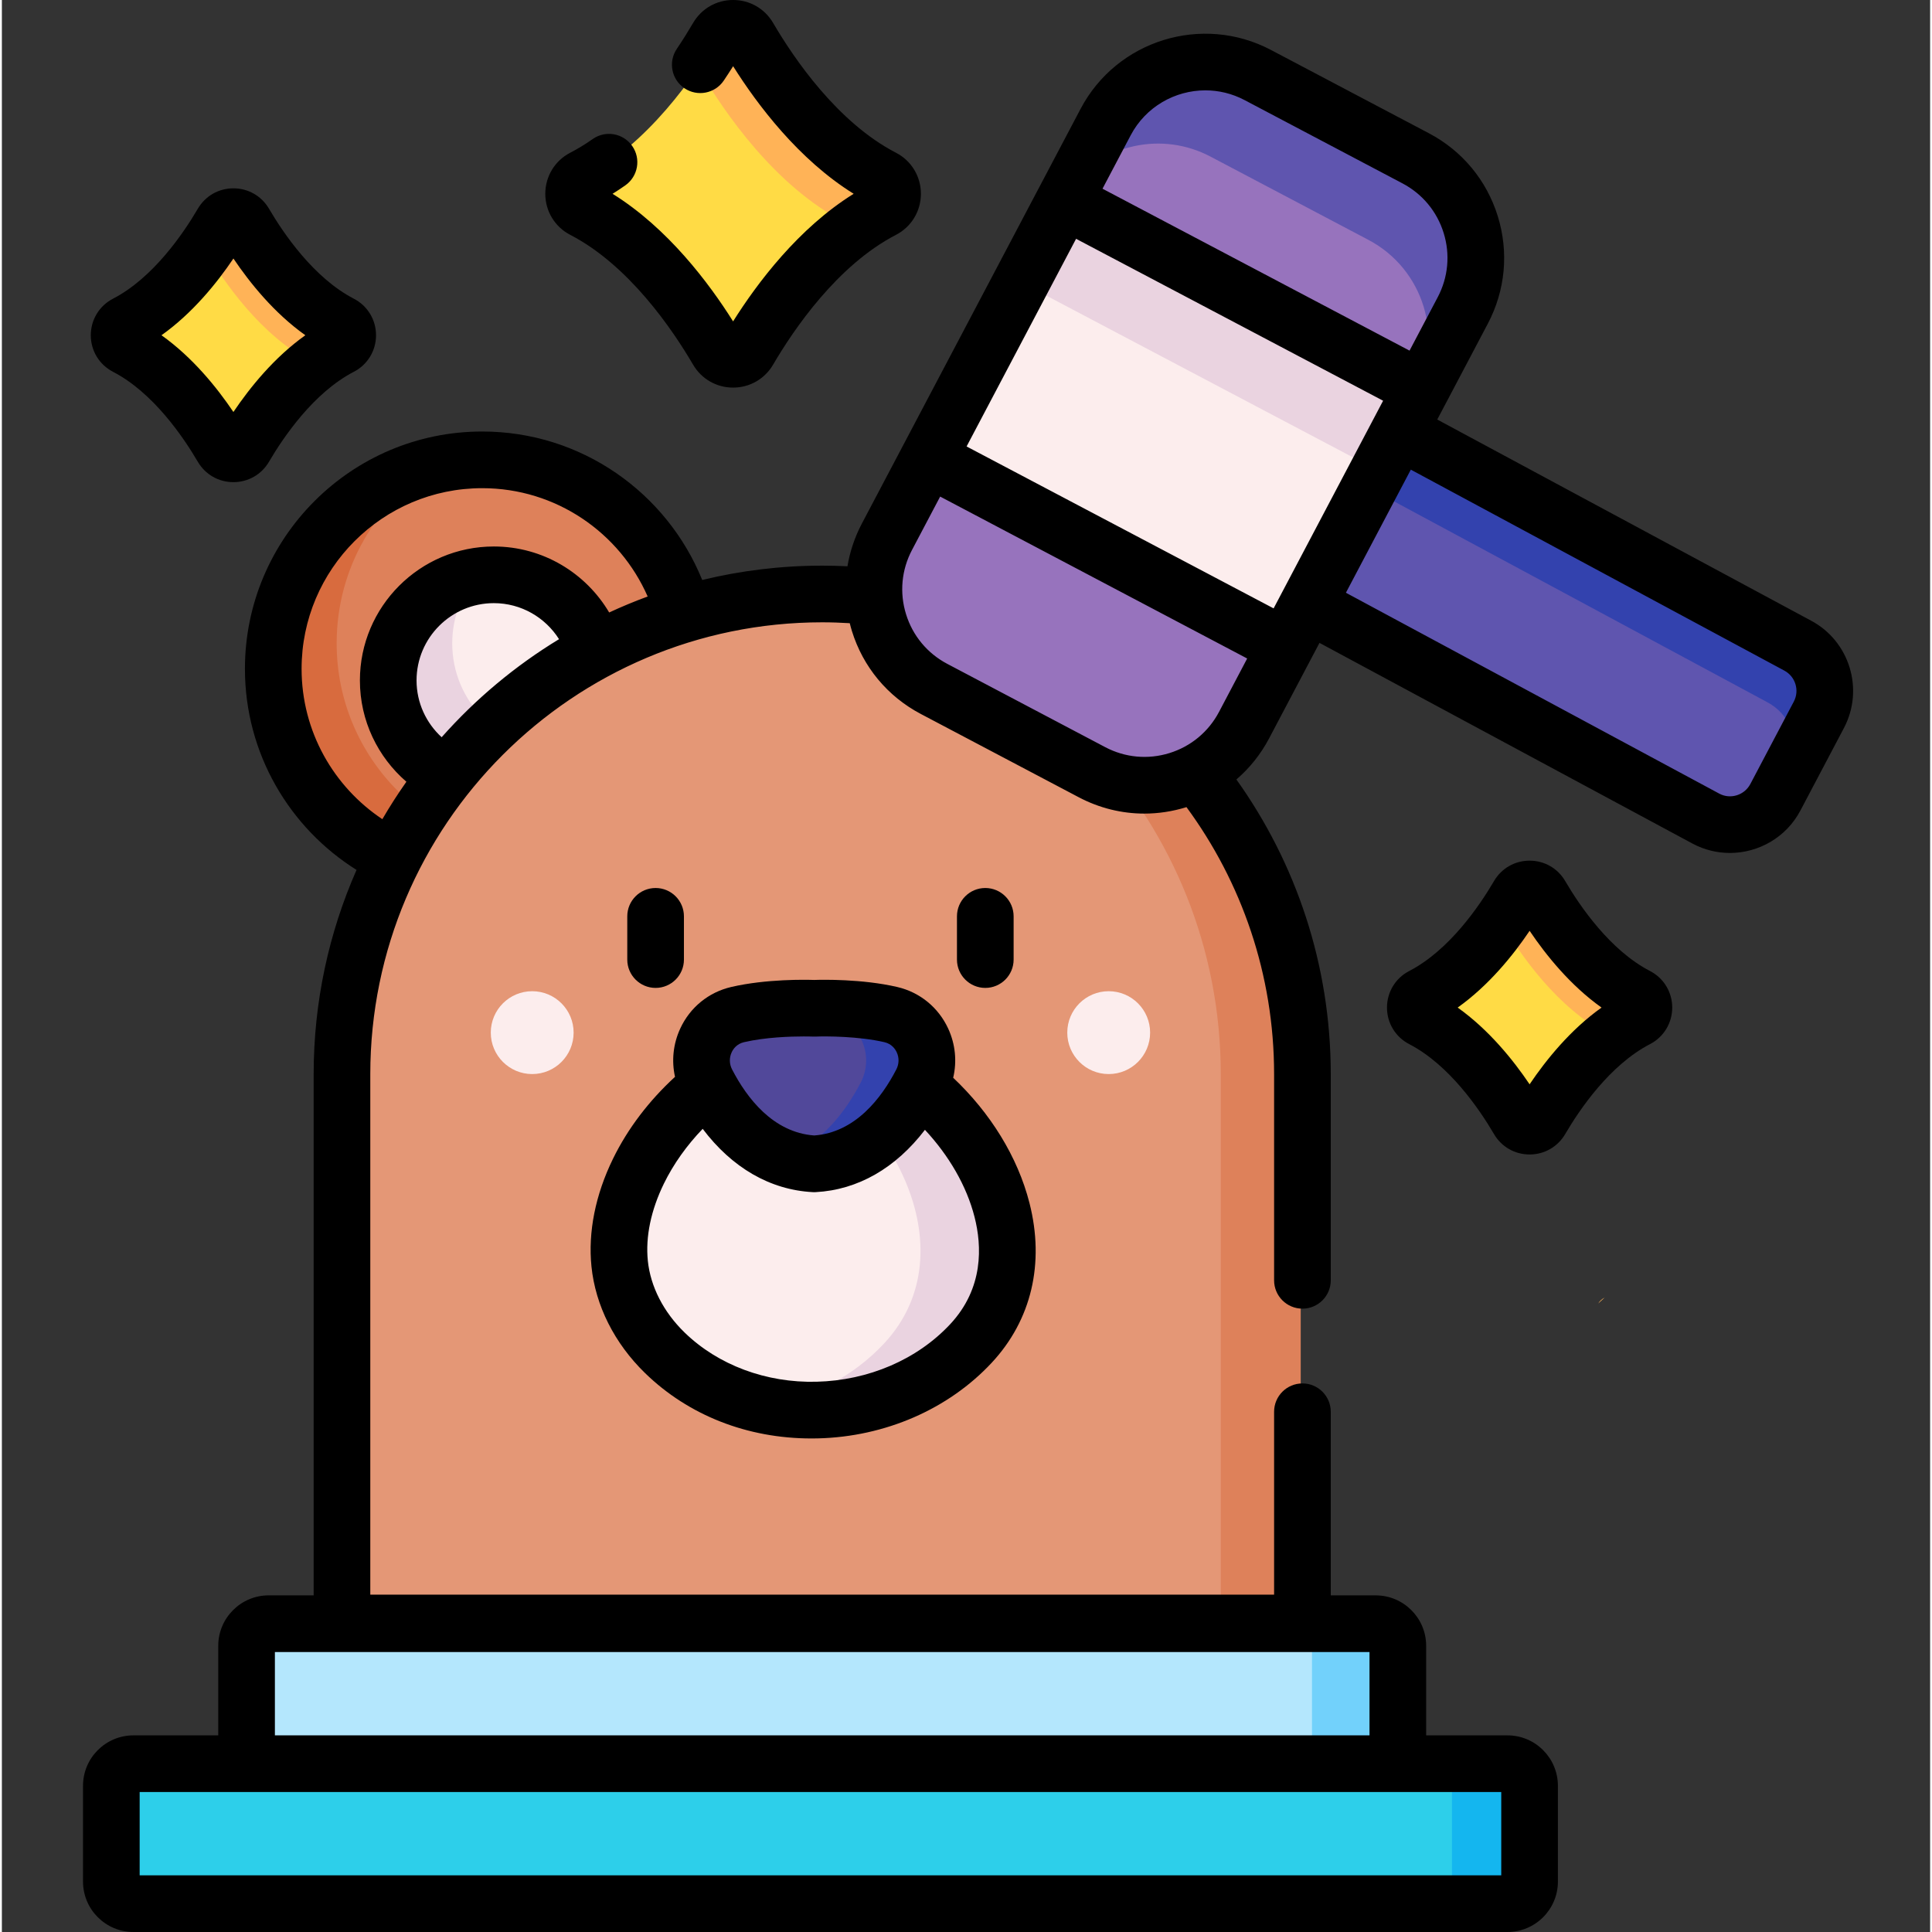 <svg height="511pt" viewBox="-21 0 511 511.997" width="511pt" xmlns="http://www.w3.org/2000/svg"><rect x="-21" y="0" width="511" height="511.997" fill="#333333" stroke="none"/><path d="m161.668 177.242c0 30.582-24.793 55.375-55.375 55.375s-55.375-24.793-55.375-55.375c0-30.586 24.793-55.379 55.375-55.379s55.375 24.793 55.375 55.379zm0 0" fill="#de815a"/><path d="m50.918 177.242c0 30.582 24.793 55.375 55.379 55.375 10.566 0 20.445-2.965 28.855-8.098-3.887.867-7.914 1.32-12.055 1.32-30.586 0-55.379-24.793-55.379-55.379 0-20.012 10.613-37.539 26.52-47.277-24.785 5.496-43.32 27.617-43.32 54.059zm0 0" fill="#d86b3e"/><path d="m137.359 180.32c0 15.453-12.531 27.984-27.988 27.984-15.457 0-27.984-12.531-27.984-27.984 0-15.457 12.527-27.988 27.984-27.988 15.457 0 27.988 12.531 27.988 27.988zm0 0" fill="#fceded"/><path d="m81.387 180.324c0 15.453 12.523 27.98 27.98 27.98 8.699 0 16.473-3.969 21.605-10.191-1.504.25-3.055.383-4.637.383-15.457 0-27.988-12.535-27.988-27.988 0-6.754 2.398-12.949 6.379-17.793-13.25 2.211-23.34 13.727-23.34 27.609zm0 0" fill="#ead3e0"/><path d="m68.664 284.676c0-70.285 56.977-127.266 127.266-127.266 70.285 0 127.262 56.98 127.262 127.266v145.426h-254.527zm0 0" fill="#e49776"/><path d="m323.191 284.676v145.426h-21.172v-145.426c0-66.723-51.348-121.449-116.68-126.828 3.488-.293 7.023-.438 10.59-.438 70.285 0 127.262 56.98 127.262 127.266zm0 0" fill="#de815a"/><g fill="#fceded"><path d="m130.516 273.656c0 6.062-4.914 10.98-10.977 10.98s-10.977-4.918-10.977-10.98 4.914-10.977 10.977-10.977 10.977 4.914 10.977 10.977zm0 0"/><path d="m283.293 273.656c0 6.062-4.914 10.98-10.977 10.98s-10.977-4.918-10.977-10.98 4.914-10.977 10.977-10.977 10.977 4.914 10.977 10.977zm0 0"/><path d="m201.047 275.949c-4.027-1.34-8.418-1.402-12.48-.184-17.727 5.32-33.117 18.727-40.879 34.621-3.719 7.617-5.828 16.09-4.973 24.484.906 8.922 5.328 17.176 11.965 23.625 22.152 21.547 60.465 19.703 81.133-2.469 23.977-25.719-.223-68.594-34.766-80.078zm0 0"/></g><path d="m235.816 356.023c-13.508 14.48-34.539 20.297-53.684 16.57 11.586-2.23 22.508-7.812 30.668-16.57 22.848-24.496 1.957-64.559-29.93-78.238 1.863-.766 3.766-1.441 5.695-2.023 4.066-1.215 8.449-1.152 12.477.188 34.547 11.484 58.746 54.359 34.773 80.074zm0 0" fill="#ead3e0"/><path d="m214.578 268.875c-9.273-2.156-20.305-1.672-20.305-1.672s-11.035-.484-20.309 1.672c-7.922 1.84-11.863 10.746-8.129 17.973 4.625 8.945 13.523 20.789 28.438 21.582 14.91-.793 23.809-12.637 28.434-21.582 3.734-7.227-.207-16.133-8.129-17.973zm0 0" fill="#51489a"/><path d="m222.707 286.844c-4.625 8.949-13.527 20.793-28.434 21.586-2.91-.156-5.586-.727-8.051-1.621 10.176-3.684 16.668-12.766 20.398-19.965 3.73-7.215-.215-16.125-8.137-17.973-4.105-.957-8.562-1.391-12.25-1.582 4.625-.234 8.039-.09 8.039-.09s11.031-.48 20.309 1.672c7.914 1.848 11.867 10.758 8.125 17.973zm0 0" fill="#3342ae"/><path d="m365.684 82.27-57.953 109.891c-7.688 14.578-25.734 20.164-40.312 12.477l-41.859-22.078c-14.574-7.688-20.16-25.734-12.473-40.312l57.953-109.891c7.688-14.578 25.738-20.164 40.312-12.473l41.859 22.074c14.574 7.688 20.16 25.734 12.473 40.312zm0 0" fill="#9773bd"/><path d="m365.684 82.266-12.059 21.621c7.688-14.582 2.105-32.625-12.469-40.312l-41.859-22.074c-12.801-6.746-28.277-3.266-37.055 7.551l8.801-16.691c7.688-14.582 25.73-20.168 40.312-12.477l41.859 22.07c14.574 7.688 20.156 25.738 12.469 40.312zm0 0" fill="#5f55af"/><path d="m224.055 121.465 36.023-68.301 94.641 49.914-36.023 68.301zm0 0" fill="#fceded"/><path d="m248.754 74.633 11.324-21.473 94.645 49.918-11.324 21.473zm0 0" fill="#ead3e0"/><path d="m460.055 189.43-11.523 21.848c-3.504 6.645-11.727 9.188-18.367 5.684l-105.562-56.797 24.211-45.902 105.559 56.797c6.641 3.504 9.188 11.727 5.684 18.371zm0 0" fill="#5f55af"/><path d="m460.055 189.43-6.375 12.078c1.547-5.965-1.141-12.41-6.824-15.414l-105.559-56.797 7.52-15.035 105.559 56.797c6.633 3.508 9.18 11.727 5.68 18.371zm0 0" fill="#3342ae"/><path d="m403.75 343.863c-.559.531-1.121 1.055-1.703 1.566.391-.633.961-1.172 1.703-1.566zm0 0" fill="#ffb357"/><path d="m168.652 9.883c-6.047 10.328-18.477 28.406-35.602 37.27-3.379 1.75-3.383 6.66 0 8.41 17.125 8.859 29.551 26.941 35.594 37.27 1.855 3.164 6.406 3.164 8.262 0 6.047-10.328 18.477-28.41 35.598-37.27 3.383-1.75 3.383-6.66 0-8.41-17.121-8.859-29.547-26.941-35.59-37.27-1.855-3.168-6.41-3.168-8.262 0zm0 0" fill="#ffdb45"/><path d="m212.5 55.562c-2.875 1.484-5.613 3.23-8.207 5.152-.441-.742-1.102-1.383-1.977-1.824-18.422-9.543-31.793-28.996-38.297-40.105-.16-.27-.34-.52-.543-.75 2.059-2.996 3.781-5.785 5.176-8.16 1.852-3.156 6.402-3.156 8.258 0 6.043 10.336 18.473 28.418 35.59 37.277 3.391 1.746 3.391 6.656 0 8.41zm0 0" fill="#ffb357"/><path d="m380.902 237.289c-4.332 7.402-13.242 20.363-25.512 26.711-2.426 1.254-2.426 4.773 0 6.027 12.27 6.352 21.176 19.309 25.508 26.711 1.328 2.27 4.59 2.27 5.918 0 4.336-7.402 13.242-20.359 25.516-26.711 2.422-1.254 2.422-4.773 0-6.027-12.273-6.348-21.176-19.309-25.508-26.711-1.328-2.266-4.594-2.266-5.922 0zm0 0" fill="#ffdb45"/><path d="m412.332 270.031c-2.477 1.281-4.82 2.824-7.008 4.551-.18-.16-.371-.281-.582-.391-13.621-7.047-23.504-21.422-28.305-29.641-.031-.062-.07-.109-.109-.172 1.852-2.613 3.387-5.062 4.57-7.086 1.332-2.273 4.602-2.273 5.922 0 4.332 7.398 13.242 20.359 25.512 26.703 2.426 1.262 2.426 4.781 0 6.035zm0 0" fill="#ffb357"/><path d="m37.398 59.121c-4.332 7.402-13.242 20.359-25.512 26.707-2.426 1.258-2.426 4.773 0 6.027 12.27 6.352 21.176 19.309 25.508 26.711 1.328 2.27 4.59 2.27 5.918 0 4.336-7.402 13.242-20.359 25.516-26.711 2.422-1.254 2.422-4.77 0-6.027-12.273-6.348-21.176-19.305-25.508-26.707-1.328-2.27-4.594-2.27-5.922 0zm0 0" fill="#ffdb45"/><path d="m68.828 91.859c-2.477 1.285-4.82 2.828-7.008 4.551-.18-.16-.371-.281-.578-.391-13.625-7.047-23.508-21.422-28.309-29.641-.031-.059-.07-.109-.109-.168 1.852-2.617 3.387-5.062 4.57-7.09 1.332-2.273 4.602-2.273 5.926 0 4.328 7.398 13.238 20.359 25.508 26.703 2.426 1.266 2.426 4.781 0 6.035zm0 0" fill="#ffb357"/><path d="m377.996 504.492h-364.133c-3.234 0-5.859-2.621-5.859-5.855v-25.387c0-3.234 2.625-5.855 5.859-5.855h364.133c3.234 0 5.855 2.621 5.855 5.855v25.387c0 3.234-2.621 5.855-5.855 5.855zm0 0" fill="#2dcfea"/><path d="m383.848 473.25v25.391c0 3.227-2.613 5.855-5.852 5.855h-20.562c3.238 0 5.855-2.629 5.855-5.855v-25.391c0-3.238-2.617-5.852-5.855-5.852h20.562c3.238 0 5.852 2.617 5.852 5.852zm0 0" fill="#14b6ef"/><path d="m348.473 467.395h-305.09v-31.242c0-3.234 2.621-5.855 5.855-5.855h293.379c3.234 0 5.855 2.621 5.855 5.855zm0 0" fill="#b4e7fd"/><path d="m348.473 436.152v31.246h-22.281v-31.246c0-3.238-2.617-5.863-5.855-5.863h22.285c3.227 0 5.852 2.625 5.852 5.863zm0 0" fill="#72d1fb"/><path d="m159.75 254.297v-11.461c0-4.145-3.363-7.508-7.508-7.508-4.145 0-7.508 3.363-7.508 7.508v11.461c0 4.145 3.363 7.508 7.508 7.508 4.145 0 7.508-3.363 7.508-7.508zm0 0"/><path d="m239.613 261.805c4.145 0 7.508-3.363 7.508-7.508v-11.461c0-4.145-3.363-7.508-7.508-7.508s-7.508 3.363-7.508 7.508v11.461c0 4.145 3.363 7.508 7.508 7.508zm0 0"/><path d="m129.602 62.23c15.523 8.031 27.066 24.996 32.566 34.395 2.23 3.812 6.199 6.09 10.609 6.09s8.375-2.277 10.609-6.09c5.5-9.398 17.047-26.363 32.57-34.395 4.066-2.109 6.594-6.273 6.594-10.875 0-4.602-2.527-8.766-6.594-10.871-15.52-8.031-27.066-24.996-32.566-34.395-2.23-3.812-6.195-6.09-10.605-6.09-4.414 0-8.379 2.277-10.609 6.09-1.367 2.328-2.82 4.645-4.324 6.879-2.312 3.438-1.402 8.102 2.039 10.418 3.438 2.312 8.102 1.402 10.418-2.035.844-1.25 1.668-2.523 2.477-3.805 6.383 10.148 17.328 24.73 31.945 33.809-14.621 9.082-25.566 23.664-31.953 33.816-6.383-10.152-17.324-24.734-31.945-33.812 1.133-.703 2.258-1.445 3.371-2.227 3.395-2.383 4.215-7.066 1.832-10.457-2.383-3.395-7.066-4.215-10.457-1.832-1.977 1.387-3.988 2.613-5.977 3.641-4.066 2.105-6.594 6.273-6.594 10.875 0 4.598 2.527 8.762 6.594 10.871zm0 0"/><path d="m135.246 335.633c1.051 10.332 6.094 20.363 14.203 28.246 11.523 11.211 27.125 17.324 44.094 17.324.574 0 1.156-.008 1.738-.02 17.785-.438 34.562-7.738 46.023-20.035 10.539-11.309 14.098-26.348 10.012-42.359-3.137-12.301-10.434-23.934-20.211-33.172 1.023-4.328.59-8.891-1.328-13.043-2.59-5.605-7.512-9.621-13.496-11.012-9.34-2.168-19.969-1.938-22.008-1.867-2.035-.07-12.664-.305-22.004 1.867-5.988 1.391-10.91 5.406-13.496 11.012-1.883 4.074-2.336 8.543-1.387 12.797-6.812 6.246-12.504 13.652-16.441 21.723-4.66 9.539-6.629 19.406-5.699 28.539zm37.156-56.766c.371-.805 1.289-2.223 3.266-2.68 5.676-1.32 12.301-1.52 15.805-1.52 1.508 0 2.441.035 2.469.039.219.008.441.008.66 0 2.781-.121 11.492-.098 18.277 1.48 1.977.457 2.895 1.879 3.266 2.68.672 1.453.633 3.105-.105 4.531-3.918 7.578-10.863 16.719-21.766 17.512-10.906-.793-17.852-9.93-21.77-17.512-.738-1.426-.773-3.078-.102-4.531zm-17.969 34.816c2.578-5.277 6.109-10.184 10.285-14.531 7.766 10.289 17.855 16.172 29.152 16.773.133.008.266.012.402.012.133 0 .266-.004.398-.012 11.199-.594 21.211-6.387 28.949-16.512 6.324 6.785 11.035 14.816 13.145 23.086 1.965 7.699 2.441 18.879-6.441 28.41-8.73 9.363-21.637 14.926-35.414 15.262-13.375.352-26.129-4.43-34.996-13.055-5.582-5.426-9.035-12.176-9.73-19.004-.645-6.348.824-13.414 4.25-20.43zm0 0"/><path d="m415.781 257.332c-10.648-5.508-18.656-17.297-22.48-23.832-1.984-3.395-5.512-5.418-9.438-5.418s-7.453 2.023-9.438 5.414c-3.828 6.539-11.84 18.328-22.484 23.836-3.625 1.875-5.875 5.586-5.875 9.684 0 4.094 2.25 7.805 5.875 9.68 10.645 5.508 18.652 17.297 22.477 23.832 1.984 3.395 5.516 5.418 9.441 5.418 3.922 0 7.449-2.023 9.438-5.414 3.824-6.539 11.836-18.328 22.484-23.836 3.625-1.879 5.875-5.586 5.875-9.684 0-4.098-2.254-7.805-5.875-9.68zm-28.398-16.25c-.004.004-.004.008-.004.008s0-.004.004-.008zm-3.523 46.27c-4.363-6.473-10.816-14.477-19.062-20.336 8.246-5.863 14.703-13.863 19.066-20.34 4.363 6.477 10.816 14.477 19.059 20.34-8.246 5.859-14.699 13.863-19.062 20.336zm0 0"/><path d="m8.438 98.523c10.645 5.508 18.652 17.297 22.477 23.836 1.988 3.391 5.516 5.414 9.441 5.414s7.453-2.023 9.438-5.414c3.828-6.535 11.836-18.328 22.484-23.836 3.625-1.875 5.875-5.582 5.875-9.68s-2.25-7.805-5.875-9.68c-10.648-5.512-18.652-17.301-22.48-23.836-1.984-3.391-5.512-5.414-9.438-5.418-3.926 0-7.453 2.027-9.438 5.418-3.828 6.535-11.836 18.324-22.484 23.836-3.625 1.875-5.875 5.582-5.875 9.68-.004 4.094 2.25 7.805 5.875 9.68zm35.441-35.609c-.004 0-.004 0-.004.004 0-.004 0-.004.004-.004zm-3.52 5.594c4.363 6.473 10.812 14.477 19.059 20.336-8.246 5.859-14.699 13.863-19.062 20.336-4.363-6.473-10.816-14.477-19.062-20.336 8.246-5.859 14.703-13.863 19.066-20.336zm0 0"/><path d="m458.391 164.449-99.004-53.27 2.434-4.613c.004-.004.004-.004.004-.004l10.965-20.793c4.652-8.824 5.59-18.93 2.641-28.461-2.945-9.531-9.43-17.34-18.254-21.992l-41.859-22.078c-18.215-9.602-40.848-2.602-50.453 15.613l-10.965 20.793s0 0-.004 0l-5.359 10.168-41.629 78.934c-1.898 3.602-3.168 7.418-3.82 11.324-2.219-.109-4.449-.168-6.695-.168-10.949 0-21.598 1.324-31.797 3.797-9.336-23.043-31.945-39.344-58.301-39.344-34.672 0-62.883 28.207-62.883 62.883 0 22.445 11.828 42.172 29.574 53.301-7.301 16.578-11.363 34.891-11.363 54.133v138.113h-11.918c-7.367 0-13.363 5.996-13.363 13.363v23.738h-22.477c-7.371 0-13.363 5.992-13.363 13.359v25.387c0 7.371 5.992 13.363 13.363 13.363h364.133c7.367 0 13.363-5.992 13.363-13.363v-25.383c0-7.367-5.996-13.363-13.363-13.363h-21.551v-23.734c0-7.371-5.996-13.363-13.363-13.363h-11.918v-48.66c0-4.148-3.363-7.508-7.508-7.508s-7.508 3.359-7.508 7.508v48.469h-239.516v-137.922c0-66.035 53.723-119.758 119.758-119.758 2.453 0 4.887.086 7.305.234.172.688.355 1.375.566 2.059 2.949 9.527 9.434 17.34 18.258 21.992l41.859 22.074c5.449 2.875 11.387 4.332 17.375 4.332 3.711 0 7.441-.559 11.086-1.688.027-.012.059-.02.086-.031 14.59 19.844 23.223 44.324 23.223 70.785v54.621c0 4.145 3.359 7.508 7.508 7.508 4.145 0 7.508-3.363 7.508-7.508v-54.621c0-29.09-9.27-56.059-25.008-78.109 3.508-3.016 6.457-6.688 8.676-10.902l10.965-20.789s0 0 0-.004l2.379-4.504 98.945 53.238c3.133 1.652 6.496 2.434 9.809 2.434 7.586 0 14.93-4.094 18.703-11.258l11.523-21.848c5.43-10.297 1.473-23.086-8.766-28.484zm-82.047 310.453v22.082h-360.832v-22.082zm-34.914-37.102v22.086h-290.078v-22.086zm-245.887-242.426c-4.078-3.738-6.652-9.098-6.652-15.055 0-11.293 9.188-20.48 20.48-20.48 7.27 0 13.652 3.816 17.281 9.547-11.637 7.066-22.121 15.852-31.109 25.988zm44.395-33.062c-6.18-10.453-17.566-17.488-30.566-17.488-19.57 0-35.492 15.922-35.492 35.496 0 10.719 4.781 20.336 12.32 26.848-2.262 3.207-4.387 6.516-6.371 9.922-12.887-8.586-21.402-23.234-21.402-39.848 0-26.395 21.473-47.871 47.867-47.871 19.586 0 36.445 11.824 43.848 28.707-3.469 1.273-6.871 2.691-10.203 4.234zm138.203-126.457c3.996-7.578 11.766-11.91 19.793-11.91 3.508 0 7.066.828 10.379 2.574l41.859 22.078c5.273 2.781 9.152 7.453 10.914 13.148 1.766 5.699 1.203 11.746-1.578 17.02l-7.465 14.156-81.367-42.91zm23.414 152.805c-2.785 5.277-7.457 9.152-13.152 10.918-5.699 1.762-11.742 1.203-17.02-1.582l-41.859-22.074c-5.273-2.785-9.152-7.453-10.914-13.152-1.766-5.699-1.203-11.742 1.578-17.02l7.465-14.152 81.363 42.91zm14.465-27.434-81.363-42.91 12.535-23.77 16.48-31.258 81.367 42.91zm137.859 24.699-11.523 21.852c-1.566 2.969-5.258 4.109-8.172 2.574l-99.004-53.266 17.203-32.625 98.949 53.238c2.969 1.566 4.113 5.258 2.547 8.227zm0 0"/></svg>